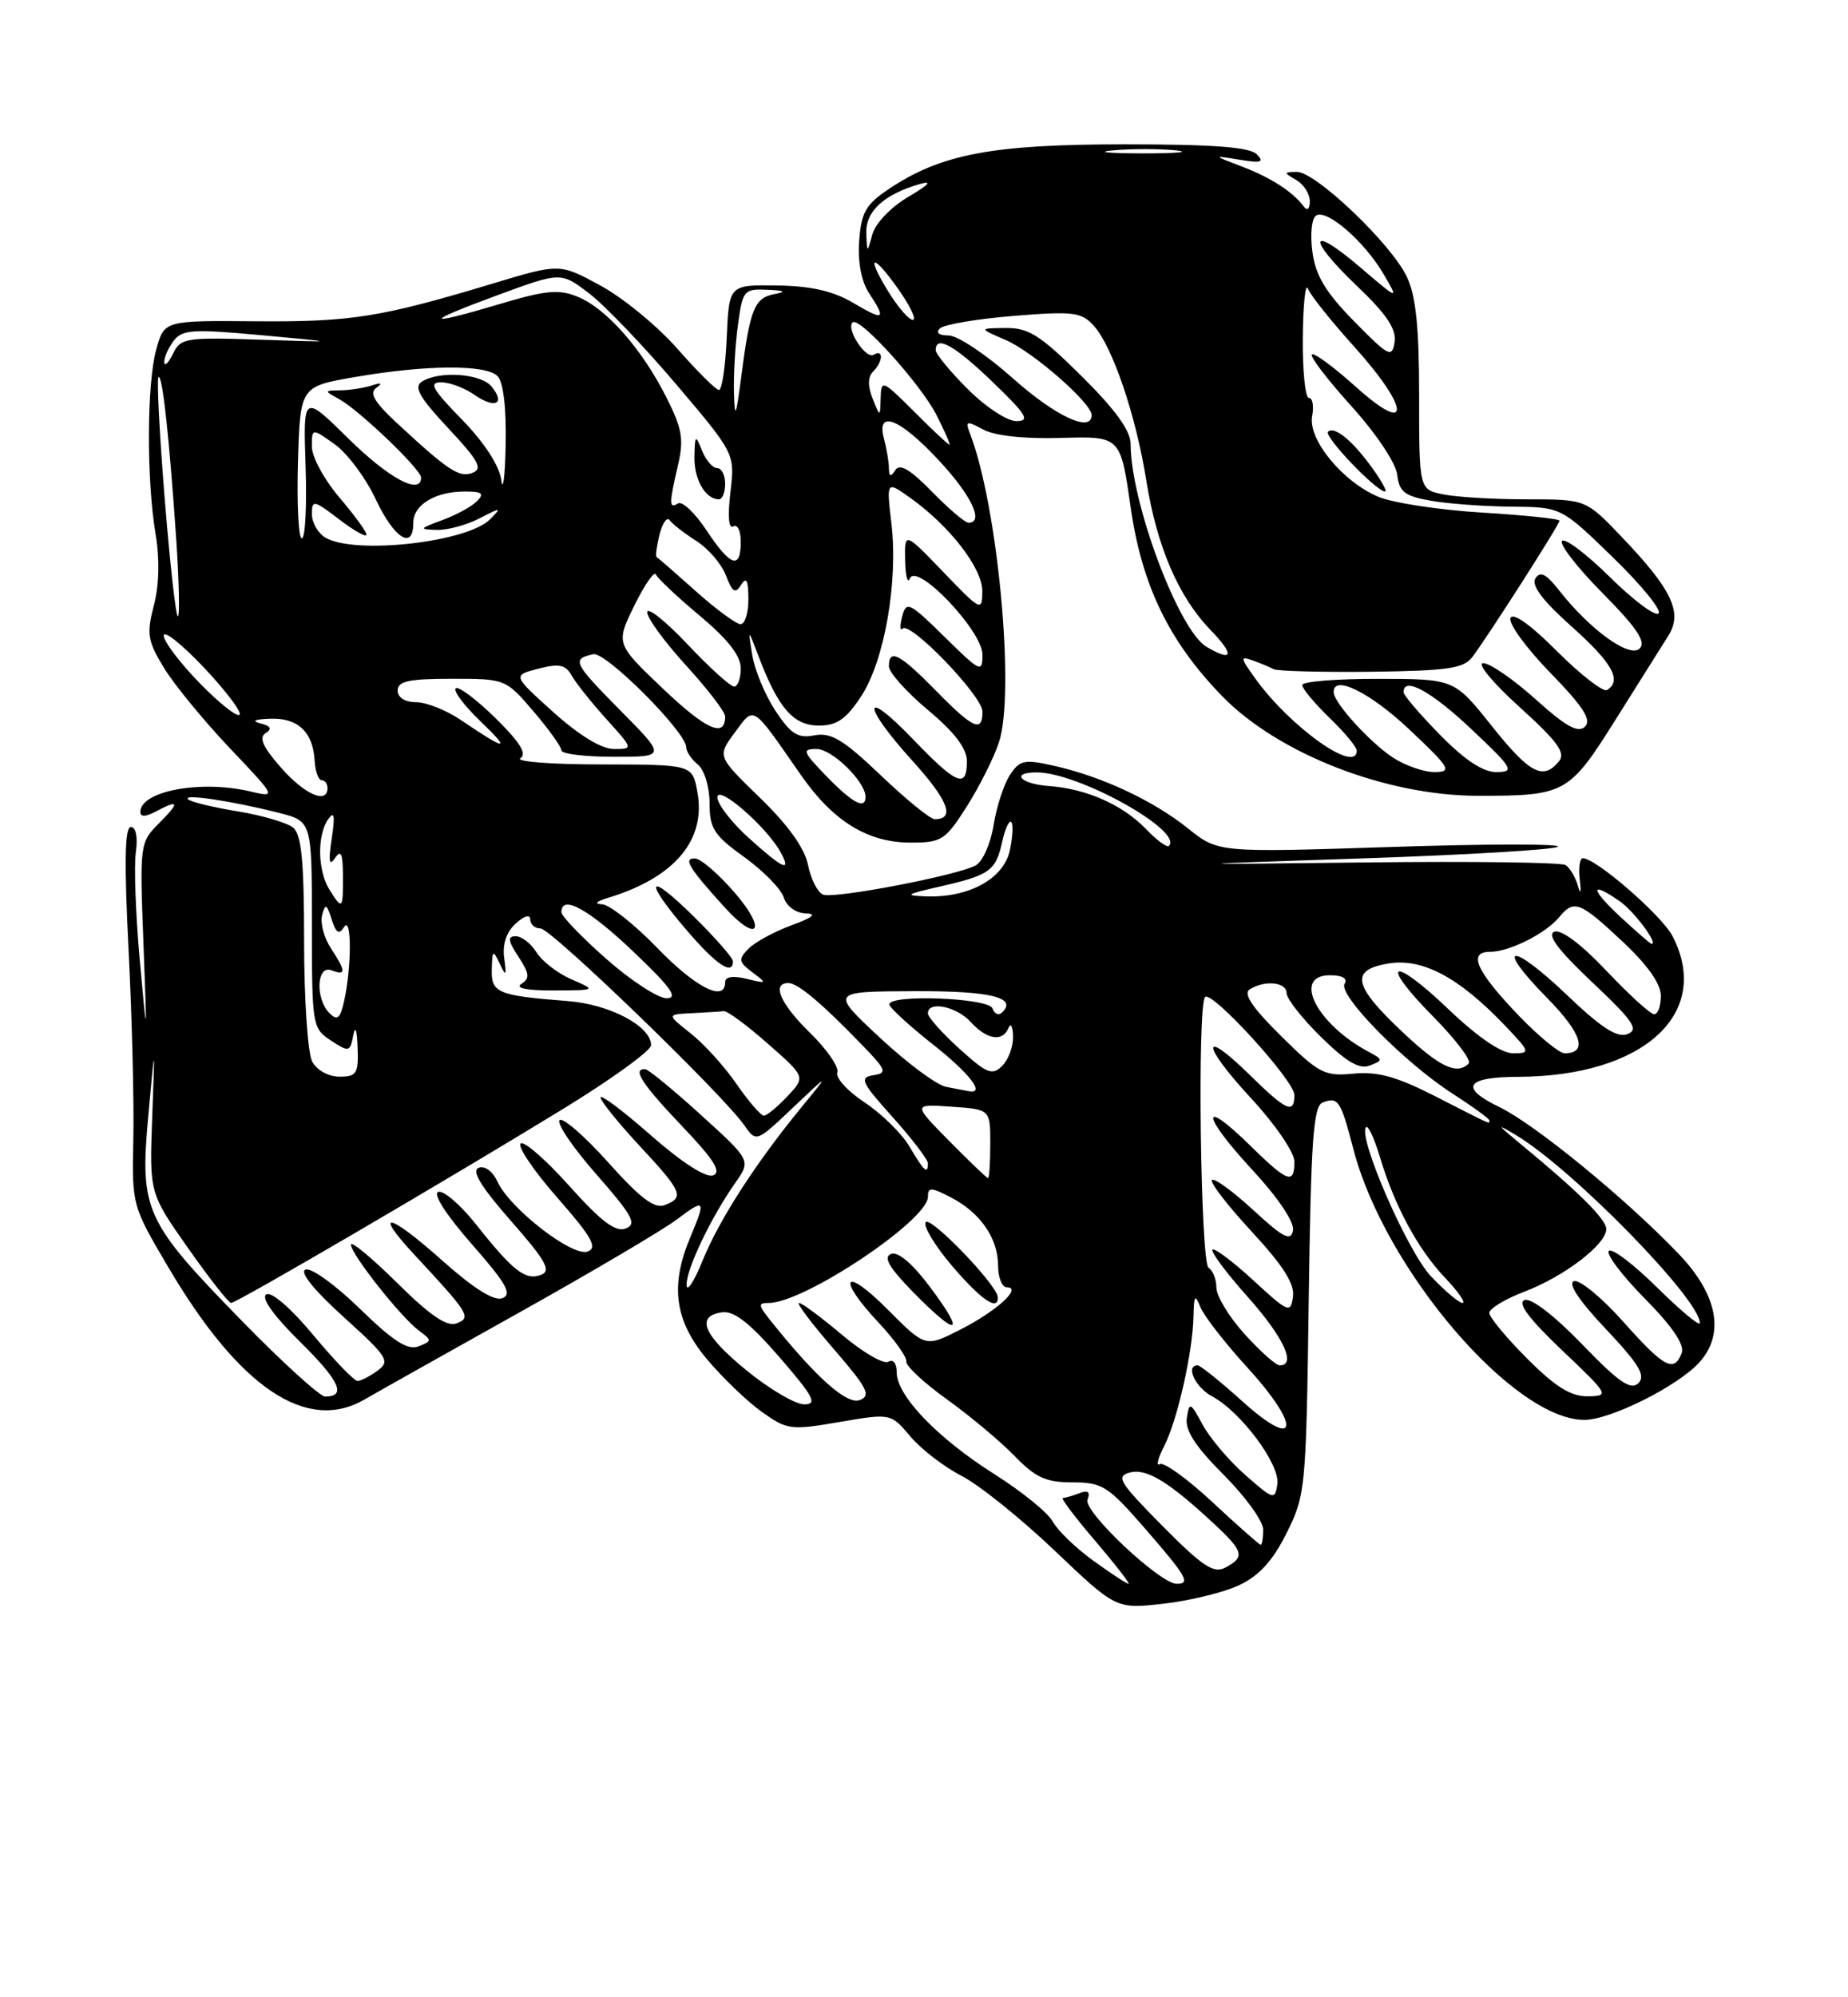 <?xml version="1.0" encoding="UTF-8" standalone="no"?>
<!DOCTYPE svg PUBLIC "-//W3C//DTD SVG 1.1//EN" "http://www.w3.org/Graphics/SVG/1.1/DTD/svg11.dtd" >
<svg xmlns="http://www.w3.org/2000/svg" xmlns:xlink="http://www.w3.org/1999/xlink" version="1.1" viewBox="0 0 237 256">
 <g >
 <path fill="currentColor"
d=" M 158.91 203.18 C 161.47 201.98 163.22 200.07 165.00 196.50 C 167.43 191.64 167.51 190.82 167.84 166.68 C 168.12 146.13 168.43 141.77 169.63 141.31 C 171.63 140.55 171.93 141.01 173.58 147.34 C 177.59 162.69 194.13 182.03 203.21 181.99 C 206.52 181.98 215.10 177.70 217.89 174.67 C 221.25 171.02 220.31 165.95 215.28 160.71 C 208.50 153.63 196.88 144.12 192.30 141.90 C 187.12 139.40 187.96 138.04 194.70 138.02 C 210.78 137.96 219.62 129.90 214.50 119.99 C 213.12 117.33 204.68 110.00 202.99 110.00 C 202.60 110.00 202.42 111.24 202.60 112.75 C 202.81 114.47 202.71 114.75 202.35 113.50 C 202.03 112.40 201.32 111.22 200.78 110.88 C 200.24 110.53 188.70 110.38 175.15 110.54 C 150.50 110.83 150.50 110.83 174.81 110.02 C 188.18 109.57 199.43 108.90 199.81 108.52 C 200.19 108.14 190.54 108.16 178.37 108.56 C 156.23 109.28 156.23 109.28 152.37 106.19 C 147.90 102.61 141.32 99.53 135.20 98.16 C 131.35 97.29 130.78 97.41 129.51 99.35 C 128.74 100.53 127.79 103.43 127.42 105.79 C 127.04 108.15 126.01 110.46 125.12 110.93 C 122.64 112.24 107.03 115.22 105.57 114.67 C 104.86 114.39 103.99 112.69 103.63 110.88 C 103.19 108.70 101.09 105.77 97.47 102.26 C 91.98 96.94 91.98 96.94 94.23 93.90 C 96.78 90.45 96.34 90.17 102.73 99.36 C 106.84 105.26 111.27 107.99 116.77 108.00 C 120.77 108.00 121.23 107.70 124.00 103.35 C 125.62 100.79 127.47 97.10 128.11 95.16 C 130.21 88.80 127.97 64.87 124.42 55.63 C 123.76 53.94 123.91 53.88 126.10 55.06 C 127.59 55.86 131.39 56.27 136.10 56.13 C 143.70 55.91 143.70 55.91 145.00 65.02 C 146.44 75.02 149.90 82.18 156.70 89.19 C 163.91 96.61 177.74 102.00 189.59 102.00 C 200.74 102.00 201.23 101.73 207.16 92.29 C 210.10 87.62 213.16 82.76 213.96 81.48 C 215.83 78.51 214.44 75.57 207.93 68.77 C 203.37 64.00 203.37 64.00 195.81 64.00 C 191.65 64.00 186.84 63.72 185.12 63.37 C 182.00 62.75 182.00 62.75 182.00 50.78 C 182.00 41.93 181.59 37.93 180.42 35.47 C 178.41 31.24 168.70 21.99 166.31 22.03 C 164.60 22.06 164.60 22.12 166.25 23.08 C 167.21 23.64 167.99 24.86 167.98 25.80 C 167.98 26.77 167.65 27.07 167.23 26.50 C 165.84 24.60 163.00 22.77 159.26 21.34 C 155.50 19.91 155.50 19.91 158.97 20.47 C 161.77 20.93 162.19 20.79 161.17 19.77 C 160.25 18.85 155.55 18.50 144.20 18.50 C 127.23 18.50 120.64 19.75 113.94 24.26 C 111.04 26.20 110.45 27.24 110.19 30.86 C 109.99 33.55 110.46 36.06 111.44 37.55 C 113.70 41.00 113.42 41.18 109.40 38.81 C 106.85 37.30 103.99 36.65 99.65 36.59 C 93.50 36.50 93.50 36.50 93.20 43.25 C 93.04 46.96 92.59 49.99 92.20 49.99 C 91.82 49.98 89.43 47.61 86.90 44.73 C 84.37 41.84 79.93 38.19 77.04 36.62 C 71.78 33.75 71.78 33.75 63.14 36.36 C 48.84 40.67 45.01 41.28 32.79 41.18 C 21.07 41.08 21.07 41.08 20.04 44.79 C 18.82 49.19 18.78 61.48 19.96 68.50 C 20.49 71.64 20.41 75.03 19.73 77.61 C 18.78 81.26 18.93 82.15 21.03 85.61 C 22.34 87.75 26.13 92.37 29.45 95.87 C 35.50 102.24 35.50 102.24 32.00 101.42 C 25.69 99.95 18.00 101.40 18.00 104.07 C 18.00 104.72 18.67 104.71 19.93 104.04 C 22.98 102.41 23.11 102.80 20.41 105.50 C 17.94 107.97 17.91 108.19 18.39 120.75 C 18.87 133.50 18.87 133.50 17.92 123.00 C 17.40 117.22 17.17 111.04 17.42 109.25 C 17.69 107.29 17.44 106.00 16.78 106.00 C 16.00 106.00 15.92 110.54 16.49 121.75 C 16.93 130.41 17.20 141.32 17.10 146.00 C 16.91 154.46 16.93 154.54 21.58 162.42 C 30.67 177.84 39.29 183.67 46.71 179.40 C 48.52 178.35 57.54 173.29 66.75 168.14 C 75.96 162.99 84.96 157.68 86.75 156.34 C 90.45 153.56 90.57 153.71 88.50 158.65 C 85.92 164.82 86.53 169.25 90.62 174.16 C 92.62 176.54 95.79 179.60 97.67 180.94 C 100.94 183.28 101.40 183.34 107.67 182.26 C 114.24 181.14 114.24 181.14 116.75 184.11 C 118.13 185.75 121.08 188.02 123.31 189.16 C 125.54 190.30 130.91 194.61 135.25 198.74 C 143.13 206.24 143.13 206.24 149.23 205.55 C 152.58 205.17 156.94 204.11 158.91 203.18 Z  M 140.20 200.03 C 137.95 198.40 135.61 196.14 135.01 195.02 C 134.41 193.90 131.04 191.16 127.52 188.94 C 120.24 184.34 115.00 178.89 115.00 175.91 C 115.00 174.73 114.55 174.16 113.93 174.54 C 113.35 174.90 110.68 173.36 108.00 171.10 C 105.33 168.85 102.84 167.00 102.47 167.00 C 102.10 167.00 104.10 169.65 106.91 172.89 C 111.25 177.91 111.75 178.88 110.26 179.45 C 108.60 180.09 104.60 176.51 98.76 169.19 C 97.22 167.25 97.20 167.00 98.61 167.00 C 103.12 167.00 119.00 156.41 119.00 153.41 C 119.00 152.14 119.39 152.15 121.94 153.47 C 125.72 155.42 128.00 158.72 128.00 162.22 C 128.00 163.75 128.51 165.00 129.12 165.00 C 131.17 165.00 127.81 168.06 123.15 170.42 C 118.68 172.70 118.68 172.70 113.84 167.84 C 108.21 162.18 107.21 163.70 112.70 169.55 C 114.73 171.72 116.32 173.95 116.23 174.50 C 116.14 175.05 118.48 177.24 121.44 179.36 C 124.40 181.48 128.30 184.75 130.11 186.61 C 132.80 189.39 134.14 190.00 137.55 190.00 C 141.37 190.00 142.11 190.47 146.85 195.92 C 152.20 202.08 152.73 203.00 150.91 203.00 C 148.76 203.00 138.90 193.71 139.47 192.23 C 139.86 191.21 139.54 190.96 138.43 191.39 C 137.55 191.72 136.59 192.00 136.30 192.00 C 136.00 192.00 137.87 194.47 140.46 197.50 C 143.04 200.53 144.96 203.00 144.73 203.00 C 144.49 203.00 142.46 201.66 140.20 200.03 Z  M 119.37 165.09 C 117.05 161.97 115.18 160.38 114.28 160.72 C 113.24 161.12 114.01 162.45 117.13 165.64 C 122.83 171.44 123.91 171.17 119.37 165.09 Z  M 127.96 166.25 C 127.88 164.69 119.27 155.76 118.71 156.66 C 118.39 157.18 119.93 159.72 122.14 162.30 C 125.83 166.62 128.06 168.13 127.96 166.25 Z  M 149.08 195.58 C 143.54 189.99 143.07 189.22 144.90 188.74 C 147.06 188.17 149.89 189.91 155.75 195.36 C 159.50 198.86 159.68 199.57 157.17 200.91 C 155.65 201.72 154.26 200.81 149.08 195.58 Z  M 155.51 192.55 C 152.29 189.55 149.24 187.35 148.74 187.66 C 148.24 187.97 148.49 186.93 149.30 185.36 C 151.00 182.03 152.97 173.30 153.06 168.70 C 153.12 165.99 153.25 165.82 153.96 167.56 C 154.42 168.69 157.12 172.16 159.97 175.28 C 166.94 182.91 166.49 186.06 159.35 179.63 C 156.52 177.08 153.93 175.00 153.60 175.00 C 151.98 175.00 153.29 177.82 155.44 178.97 C 159.15 180.95 164.18 187.71 163.82 190.22 C 163.51 192.29 163.33 192.24 159.70 189.05 C 157.61 187.21 155.15 184.31 154.23 182.60 C 152.67 179.71 152.53 179.65 152.21 181.73 C 151.96 183.34 153.29 185.38 156.93 189.03 C 159.72 191.82 162.00 194.97 162.00 196.05 C 162.00 197.12 161.86 198.00 161.68 198.00 C 161.51 198.00 158.73 195.55 155.51 192.55 Z  M 95.79 175.69 C 90.18 171.12 89.15 168.69 92.61 168.20 C 94.13 167.98 96.16 169.57 99.96 173.95 C 104.36 179.03 104.87 180.00 103.14 180.00 C 102.00 180.00 98.70 178.06 95.79 175.69 Z  M 30.97 169.25 C 18.54 156.52 17.91 155.15 19.02 143.00 C 19.88 133.50 19.88 133.50 19.52 143.21 C 19.16 152.92 19.16 152.92 24.11 159.96 C 26.83 163.83 29.32 167.00 29.64 167.00 C 30.37 167.00 57.41 151.20 72.35 142.05 C 78.48 138.29 83.50 134.65 83.50 133.97 C 83.50 131.53 78.22 128.73 72.82 128.31 C 63.78 127.60 62.99 127.27 63.07 124.23 C 63.13 121.76 63.23 121.69 64.08 123.50 C 64.90 125.22 64.98 125.12 64.66 122.78 C 64.42 121.03 64.95 119.45 66.14 118.37 C 67.24 117.37 68.00 117.16 68.00 117.85 C 68.00 118.48 68.59 119.00 69.32 119.00 C 70.67 119.00 92.62 140.19 95.43 144.20 C 96.99 146.43 96.99 146.43 101.70 141.96 C 106.41 137.50 106.41 137.50 102.72 142.00 C 96.84 149.18 92.23 156.35 90.09 161.61 C 89.00 164.30 88.08 165.69 88.05 164.71 C 87.99 162.72 91.18 156.04 94.29 151.62 C 96.32 148.74 96.32 148.74 89.91 142.92 C 86.38 139.71 83.16 137.07 82.75 137.04 C 81.03 136.94 82.31 138.92 87.47 144.34 C 91.55 148.61 92.57 150.23 91.46 150.65 C 90.55 151.00 87.48 149.03 83.49 145.53 C 79.92 142.39 77.01 140.21 77.02 140.67 C 77.03 141.12 79.28 143.91 82.02 146.86 C 87.51 152.76 87.81 153.47 85.25 154.46 C 83.94 154.97 82.11 153.58 78.00 148.99 C 74.97 145.61 72.16 143.17 71.76 143.57 C 71.36 143.98 73.49 147.12 76.51 150.55 C 81.14 155.83 81.72 156.90 80.24 157.46 C 78.94 157.96 77.10 156.57 73.00 151.99 C 69.97 148.61 67.16 146.17 66.76 146.57 C 66.36 146.98 68.49 150.12 71.51 153.55 C 75.91 158.57 76.67 159.91 75.37 160.41 C 73.44 161.15 65.36 154.89 63.79 151.44 C 63.19 150.13 62.17 149.38 61.38 149.68 C 60.43 150.05 61.68 152.11 65.53 156.49 C 70.02 161.60 70.74 162.89 69.39 163.40 C 67.40 164.17 65.79 162.92 61.05 156.93 C 59.05 154.42 56.88 152.54 56.20 152.77 C 55.48 153.01 57.22 155.72 60.51 159.47 C 64.94 164.51 65.72 165.89 64.43 166.39 C 63.36 166.80 60.78 165.18 56.70 161.55 C 49.88 155.47 47.75 155.01 53.10 160.77 C 60.20 168.41 60.49 168.88 58.55 169.62 C 57.32 170.09 55.18 168.64 50.92 164.42 C 47.66 161.20 45.00 159.00 45.01 159.53 C 45.02 160.76 51.43 168.86 53.75 170.57 C 55.41 171.79 55.41 171.89 53.67 172.57 C 52.29 173.10 50.43 171.91 46.17 167.76 C 43.05 164.72 39.91 162.45 39.19 162.72 C 38.38 163.02 40.20 165.30 44.05 168.79 C 49.73 173.92 50.08 174.47 48.42 175.68 C 47.43 176.41 46.27 177.00 45.85 177.00 C 45.42 177.00 42.87 174.35 40.17 171.11 C 37.31 167.67 34.80 165.50 34.15 165.91 C 33.45 166.34 35.07 168.62 38.47 171.97 C 43.58 177.01 44.48 179.00 41.69 179.00 C 41.04 179.00 36.21 174.62 30.97 169.25 Z  M 73.30 125.53 C 71.54 124.77 69.52 123.21 68.81 122.07 C 68.10 120.93 66.90 120.00 66.14 120.00 C 65.07 120.00 65.14 120.57 66.49 122.63 C 67.91 124.79 67.97 125.40 66.86 126.11 C 66.01 126.65 67.56 126.96 71.00 126.95 C 76.50 126.92 76.50 126.92 73.30 125.53 Z  M 195.86 174.14 C 193.19 171.47 191.00 168.83 191.00 168.28 C 191.00 167.72 193.04 166.49 195.54 165.54 C 200.64 163.59 206.00 159.49 206.00 157.53 C 206.00 156.28 202.41 152.72 195.00 146.62 C 191.92 144.08 191.86 143.95 194.50 145.54 C 201.76 149.92 218.00 166.53 218.00 169.57 C 218.00 170.05 215.54 168.00 212.52 165.02 C 209.51 162.05 206.73 159.94 206.33 160.33 C 205.94 160.73 208.02 163.48 210.95 166.45 C 214.50 170.04 216.07 172.37 215.67 173.42 C 214.69 175.98 213.44 175.31 208.16 169.39 C 205.41 166.30 202.57 163.98 201.86 164.21 C 201.03 164.49 202.52 166.73 205.95 170.35 C 210.20 174.85 211.08 176.31 210.12 177.28 C 209.15 178.24 207.62 177.19 202.90 172.30 C 199.32 168.60 196.34 166.31 195.51 166.63 C 194.57 167.00 196.09 169.04 200.31 173.05 C 206.36 178.79 206.43 178.93 203.61 178.97 C 201.46 178.99 199.47 177.76 195.86 174.14 Z  M 159.62 171.00 C 157.63 168.80 156.00 166.12 156.00 165.06 C 156.00 163.99 155.55 162.84 155.00 162.50 C 153.96 161.86 153.53 128.80 154.55 127.79 C 155.42 126.92 166.00 138.51 166.00 140.34 C 166.00 142.85 164.98 142.39 160.31 137.81 C 153.94 131.56 154.05 133.86 160.45 140.77 C 163.55 144.12 166.00 147.70 166.00 148.88 C 166.00 151.87 165.15 151.56 160.31 146.81 C 153.90 140.52 154.07 142.88 160.53 149.86 C 163.94 153.54 166.02 156.64 165.82 157.71 C 165.54 159.15 164.60 158.67 160.72 155.09 C 158.10 152.68 155.72 150.95 155.43 151.24 C 155.13 151.53 157.43 154.51 160.52 157.85 C 164.57 162.22 166.06 164.57 165.82 166.21 C 165.52 168.37 165.23 168.25 160.73 164.10 C 158.11 161.69 155.75 159.92 155.50 160.17 C 155.24 160.43 157.27 163.15 160.02 166.23 C 164.60 171.37 166.30 175.00 164.12 175.00 C 163.63 175.00 161.61 173.20 159.62 171.00 Z  M 183.49 163.56 C 180.48 160.36 174.06 145.60 175.20 144.47 C 175.46 144.20 176.25 145.90 176.95 148.24 C 178.83 154.53 181.82 160.08 185.30 163.75 C 187.00 165.54 188.02 167.00 187.56 167.00 C 187.11 167.00 185.28 165.45 183.49 163.56 Z  M 121.74 146.25 C 117.06 141.50 117.06 141.50 122.03 141.85 C 127.00 142.19 127.00 142.19 127.00 146.60 C 127.00 149.02 126.87 151.00 126.71 151.00 C 126.55 151.00 124.32 148.86 121.74 146.25 Z  M 116.64 146.96 C 115.65 145.29 113.06 142.74 110.88 141.30 C 108.70 139.86 107.12 138.13 107.38 137.46 C 107.63 136.80 106.08 134.53 103.92 132.42 C 100.08 128.67 98.91 126.00 101.11 126.00 C 102.32 126.00 105.41 128.60 110.62 134.00 C 113.70 137.19 113.82 137.53 111.97 137.82 C 110.18 138.11 110.47 138.73 114.47 143.18 C 116.96 145.95 119.00 148.62 119.00 149.11 C 119.00 150.58 118.52 150.15 116.64 146.96 Z  M 184.06 140.51 C 179.12 137.99 176.69 137.32 173.60 137.61 C 169.87 137.97 169.17 137.61 164.30 132.80 C 160.61 129.16 159.40 127.36 160.27 126.81 C 162.20 125.59 165.00 125.87 165.00 127.29 C 165.00 128.00 166.99 130.54 169.43 132.93 C 172.68 136.12 174.33 137.09 175.68 136.57 C 177.40 135.90 177.39 135.81 175.50 134.80 C 168.83 131.24 165.68 125.00 170.56 125.00 C 172.16 125.00 172.86 125.41 172.44 126.10 C 171.57 127.51 180.11 136.20 186.25 140.15 C 188.86 141.83 191.00 143.39 191.00 143.60 C 191.00 144.09 191.69 144.40 184.06 140.51 Z  M 94.45 138.93 C 92.90 136.68 90.25 133.76 88.56 132.44 C 85.50 130.02 85.50 130.02 88.75 129.86 C 90.54 129.77 92.37 129.66 92.81 129.60 C 93.26 129.54 95.81 131.42 98.47 133.77 C 103.32 138.03 103.32 138.03 100.98 140.52 C 99.70 141.88 98.34 143.00 97.96 143.00 C 97.58 143.00 96.00 141.17 94.45 138.93 Z  M 121.32 139.30 C 120.12 139.07 116.30 136.23 112.82 132.98 C 106.50 127.09 106.50 127.09 117.19 127.04 C 127.11 127.00 130.58 127.86 128.46 129.82 C 128.06 130.19 127.53 129.94 127.28 129.25 C 126.79 127.89 113.96 127.40 114.06 128.75 C 114.09 129.16 116.56 131.43 119.56 133.80 C 124.38 137.60 126.43 140.26 124.25 139.86 C 123.84 139.79 122.52 139.54 121.32 139.30 Z  M 40.04 136.07 C 39.47 135.00 39.00 128.08 39.00 120.69 C 39.00 110.41 38.67 106.97 37.60 106.09 C 36.84 105.45 33.63 104.51 30.47 103.99 C 27.31 103.48 24.45 102.78 24.11 102.44 C 23.39 101.71 29.75 102.66 35.75 104.18 C 40.00 105.26 40.00 105.26 40.00 118.51 C 40.00 131.45 40.06 131.81 42.43 133.36 C 44.75 134.88 44.89 134.85 45.30 132.73 C 45.56 131.37 45.78 131.97 45.86 134.25 C 45.99 137.61 45.74 138.00 43.54 138.00 C 42.12 138.00 40.63 137.17 40.04 136.07 Z  M 123.04 134.42 C 120.82 132.41 119.00 130.37 119.00 129.88 C 119.00 128.24 122.68 128.99 124.50 131.00 C 126.56 133.27 128.60 133.59 129.34 131.75 C 129.62 131.06 129.88 131.54 129.92 132.82 C 129.96 134.10 129.34 135.80 128.54 136.60 C 127.26 137.89 126.58 137.62 123.04 134.42 Z  M 180.06 132.46 C 173.53 126.35 173.07 124.33 178.02 123.50 C 182.39 122.76 187.07 125.24 192.95 131.39 C 196.27 134.87 196.31 135.00 194.04 135.00 C 192.54 135.00 189.53 132.95 185.79 129.38 C 178.42 122.35 176.75 123.16 183.83 130.33 C 186.70 133.24 188.74 135.93 188.36 136.31 C 186.86 137.81 184.71 136.81 180.06 132.46 Z  M 194.85 130.25 C 189.34 124.52 188.19 122.00 191.08 122.00 C 193.55 122.00 198.19 119.68 199.95 117.57 C 201.86 115.26 202.60 115.54 208.04 120.64 C 211.28 123.66 213.00 126.09 213.00 127.64 C 213.00 128.94 212.62 130.00 212.15 130.00 C 211.67 130.00 208.92 127.50 206.03 124.44 C 202.81 121.03 200.21 119.09 199.34 119.42 C 198.35 119.80 199.81 121.76 204.21 125.91 C 209.48 130.88 210.21 131.96 208.72 132.54 C 207.40 133.06 205.37 131.75 200.92 127.50 C 193.70 120.62 191.58 120.98 198.43 127.93 C 202.87 132.44 203.68 135.00 200.65 135.00 C 199.98 135.00 197.37 132.86 194.85 130.25 Z  M 42.25 129.86 C 40.41 128.00 40.61 123.64 42.50 124.36 C 44.40 125.09 44.39 124.52 42.42 121.51 C 41.55 120.19 41.05 118.29 41.31 117.30 C 41.72 115.76 41.90 115.84 42.53 117.83 C 43.09 119.59 43.49 119.84 44.12 118.83 C 45.11 117.28 45.11 123.95 44.13 128.31 C 43.63 130.56 43.25 130.87 42.25 129.86 Z  M 77.75 122.90 C 74.59 120.12 72.00 117.42 72.00 116.92 C 72.00 114.60 75.47 116.50 81.22 121.97 C 86.03 126.53 87.03 127.94 85.50 127.95 C 84.40 127.96 80.91 125.69 77.75 122.90 Z  M 84.29 121.50 C 81.36 118.47 78.18 115.96 77.23 115.91 C 76.15 115.86 76.44 115.54 78.01 115.07 C 86.54 112.47 90.59 107.65 89.43 101.47 C 88.78 98.00 88.78 98.00 77.14 97.98 C 70.74 97.98 66.06 97.62 66.74 97.18 C 67.62 96.63 66.67 95.11 63.51 92.01 C 61.05 89.60 58.77 87.90 58.44 88.23 C 58.11 88.56 59.56 90.48 61.67 92.50 C 65.63 96.30 64.95 96.25 59.11 92.29 C 57.25 91.03 54.66 90.00 53.36 90.00 C 51.93 90.00 51.00 89.41 51.00 88.50 C 51.00 87.31 52.44 87.00 57.92 87.00 C 64.81 87.00 64.86 87.02 68.42 91.18 C 70.39 93.48 72.00 95.73 72.00 96.18 C 72.00 96.63 75.02 97.00 78.72 97.00 C 85.44 97.00 85.44 97.00 79.53 91.03 C 73.52 84.95 73.28 84.46 76.09 83.85 C 77.68 83.50 88.00 93.83 88.00 95.77 C 88.00 96.31 88.67 97.32 89.50 98.00 C 90.34 98.70 91.00 100.88 91.00 102.95 C 91.00 106.19 91.56 107.06 95.44 109.85 C 97.88 111.60 100.16 113.93 100.51 115.02 C 100.87 116.16 102.06 117.03 103.32 117.07 C 104.83 117.12 104.26 117.59 101.50 118.60 C 99.30 119.41 96.83 120.75 96.00 121.59 C 94.66 122.96 94.72 123.29 96.50 124.63 C 98.41 126.07 98.38 126.10 95.75 125.46 C 94.00 125.03 93.00 125.19 93.00 125.89 C 93.00 128.51 89.24 126.61 84.29 121.50 Z  M 94.00 123.21 C 94.00 122.78 91.75 120.21 89.00 117.50 C 82.98 111.57 82.42 112.64 88.08 119.25 C 91.87 123.67 94.00 125.09 94.00 123.21 Z  M 94.32 114.53 C 92.22 112.08 89.88 110.05 89.13 110.03 C 87.59 110.00 88.30 111.18 92.89 116.25 C 97.13 120.94 98.45 119.36 94.32 114.53 Z  M 207.76 117.47 C 203.90 113.88 203.90 112.84 207.77 115.55 C 209.61 116.84 212.74 121.06 211.79 120.97 C 211.63 120.96 209.82 119.38 207.76 117.47 Z  M 42.24 114.01 C 40.73 111.59 40.65 107.04 42.09 105.00 C 42.88 103.89 42.99 104.53 42.54 107.50 C 42.10 110.38 42.21 111.08 42.95 110.00 C 43.73 108.85 43.97 109.38 43.98 112.25 C 44.00 116.58 43.91 116.68 42.24 114.01 Z  M 120.50 113.64 C 126.92 112.18 127.71 111.62 128.52 107.92 C 128.89 106.23 129.42 105.08 129.69 105.36 C 129.97 105.63 129.88 107.28 129.50 109.02 C 128.70 112.64 124.26 115.08 118.78 114.89 C 115.92 114.79 116.14 114.63 120.50 113.64 Z  M 96.00 107.38 C 93.80 105.39 92.00 103.06 92.00 102.19 C 92.00 100.48 98.35 106.00 100.12 109.25 C 101.56 111.89 100.43 111.38 96.00 107.38 Z  M 146.99 106.28 C 143.99 103.16 139.33 101.09 134.54 100.75 C 130.86 100.49 129.52 99.00 132.96 99.00 C 138.31 99.00 151.82 106.52 149.91 108.43 C 149.67 108.67 148.35 107.70 146.99 106.28 Z  M 112.96 99.38 C 108.15 94.79 106.58 93.85 104.46 94.25 C 102.32 94.66 101.44 94.11 99.45 91.11 C 98.13 89.11 96.79 85.90 96.48 83.98 C 95.91 80.50 95.91 80.50 97.33 84.24 C 99.82 90.78 101.77 93.00 105.01 93.00 C 107.33 93.00 108.51 92.18 110.44 89.25 C 113.43 84.69 115.20 74.58 114.32 67.09 C 113.68 61.64 113.68 61.64 116.72 63.80 C 121.82 67.43 126.00 72.85 125.98 75.78 C 125.96 78.41 125.80 78.34 120.98 73.32 C 116.00 68.15 116.00 68.15 116.08 71.82 C 116.12 73.85 116.40 74.89 116.69 74.15 C 117.55 72.00 126.00 80.86 126.00 83.92 C 126.00 86.28 125.72 86.15 121.14 81.63 C 116.61 77.18 116.23 77.00 115.70 79.02 C 115.39 80.22 115.42 80.92 115.76 80.57 C 116.74 79.60 126.00 89.22 126.00 91.21 C 126.00 93.94 124.81 93.41 120.00 88.50 C 115.37 83.78 114.00 83.07 114.00 85.41 C 114.00 86.18 116.25 88.70 119.00 91.00 C 122.46 93.89 124.00 95.93 124.00 97.59 C 124.00 101.12 122.71 100.60 117.09 94.75 C 110.53 87.92 110.47 90.29 117.03 97.53 C 121.63 102.61 122.54 105.00 119.87 105.00 C 119.31 105.00 116.20 102.47 112.96 99.38 Z  M 106.00 99.50 C 102.93 96.33 102.81 96.00 104.73 96.00 C 106.71 96.00 111.00 100.20 111.00 102.13 C 111.00 103.82 109.35 102.95 106.00 99.50 Z  M 36.01 98.36 C 33.71 95.74 33.17 94.52 34.06 93.97 C 34.93 93.42 34.74 93.06 33.40 92.72 C 32.20 92.41 32.66 92.19 34.63 92.12 C 38.19 91.98 40.14 93.81 40.35 97.48 C 40.43 98.86 40.84 100.00 41.25 100.00 C 41.66 100.00 42.00 100.45 42.00 101.00 C 42.00 103.13 39.06 101.84 36.01 98.36 Z  M 178.61 97.08 C 175.67 95.14 171.10 90.12 171.04 88.75 C 170.92 86.40 175.67 88.72 180.70 93.46 C 185.98 98.43 186.27 98.93 184.00 98.96 C 182.62 98.97 180.20 98.13 178.61 97.08 Z  M 184.71 94.22 C 182.12 91.58 180.00 89.11 180.00 88.72 C 180.00 86.66 183.54 88.59 188.70 93.46 C 194.03 98.48 194.29 98.93 191.96 98.96 C 190.23 98.99 187.93 97.49 184.71 94.22 Z  M 191.28 93.01 C 186.50 87.02 186.50 87.02 176.75 87.01 C 171.39 87.00 167.00 87.36 167.00 87.80 C 167.00 88.25 168.57 90.13 170.50 92.00 C 172.43 93.87 174.00 95.75 174.00 96.20 C 174.00 99.29 165.37 93.13 160.90 86.85 C 159.04 84.25 159.03 84.07 160.69 84.66 C 161.68 85.02 162.88 85.52 163.34 85.77 C 163.81 86.02 169.43 86.17 175.84 86.10 C 185.62 85.98 187.71 85.68 188.81 84.23 C 190.83 81.56 200.00 67.23 200.00 66.74 C 200.00 66.50 195.54 66.03 190.08 65.70 C 184.62 65.37 178.64 64.46 176.78 63.68 C 172.19 61.76 167.71 56.31 168.28 53.32 C 168.52 52.05 168.34 51.00 167.86 51.00 C 167.39 51.00 167.04 47.51 167.08 43.25 C 167.12 38.99 167.42 36.17 167.74 37.00 C 168.05 37.83 170.72 41.16 173.66 44.42 C 180.87 52.42 181.01 56.00 173.86 49.56 C 171.03 47.02 168.50 45.16 168.24 45.43 C 167.97 45.70 170.26 48.68 173.32 52.07 C 176.48 55.56 179.02 59.35 179.19 60.85 C 179.45 63.05 180.14 63.59 183.50 64.18 C 185.70 64.57 190.36 64.91 193.86 64.94 C 200.22 65.00 200.22 65.00 206.84 71.43 C 210.49 74.97 213.13 78.21 212.71 78.62 C 212.29 79.04 209.50 76.96 206.50 74.00 C 203.50 71.04 200.73 68.94 200.33 69.33 C 199.94 69.73 202.27 72.74 205.52 76.02 C 209.93 80.48 211.13 82.27 210.28 83.12 C 209.00 84.40 203.91 80.72 199.95 75.67 C 198.28 73.54 197.52 73.16 196.91 74.14 C 196.36 75.03 197.84 76.99 201.55 80.30 C 206.77 84.95 208.05 87.24 206.10 88.44 C 205.61 88.74 202.73 86.51 199.69 83.48 C 196.26 80.04 194.00 78.44 193.71 79.23 C 193.45 79.93 195.75 83.08 198.83 86.24 C 203.05 90.58 204.14 92.26 203.27 93.13 C 202.40 94.00 200.85 93.15 196.95 89.64 C 194.11 87.09 191.08 85.00 190.22 85.00 C 189.36 85.00 191.43 87.50 194.86 90.61 C 199.82 95.10 200.83 96.50 199.91 97.61 C 197.88 100.05 196.17 99.14 191.28 93.01 Z  M 176.11 60.16 C 173.54 56.54 171.13 54.54 170.32 55.34 C 169.74 55.92 176.51 63.00 177.64 63.00 C 177.91 63.00 177.23 61.72 176.11 60.16 Z  M 70.97 91.28 C 65.73 86.57 65.73 86.57 69.03 85.71 C 71.70 85.02 72.52 85.19 73.30 86.56 C 73.82 87.50 75.82 90.01 77.74 92.14 C 81.23 96.00 81.23 96.00 78.72 96.00 C 77.14 96.00 74.28 94.26 70.97 91.28 Z  M 85.03 88.28 C 78.96 82.50 78.96 82.50 81.35 77.62 C 82.67 74.93 83.92 73.14 84.12 73.64 C 84.33 74.13 86.86 76.51 89.75 78.93 C 93.34 81.93 95.00 84.05 95.00 85.66 C 95.00 86.95 94.62 88.00 94.15 88.00 C 93.67 88.00 90.97 85.55 88.15 82.56 C 85.32 79.57 83.00 77.73 83.00 78.48 C 83.00 79.23 85.25 82.30 88.00 85.31 C 90.75 88.32 93.00 91.25 93.00 91.83 C 93.00 94.63 90.58 93.55 85.03 88.28 Z  M 25.56 87.51 C 23.05 84.93 21.00 82.21 21.00 81.47 C 21.00 80.73 23.32 82.57 26.16 85.57 C 28.99 88.57 31.04 91.29 30.72 91.61 C 30.39 91.94 28.07 90.09 25.56 87.51 Z  M 154.74 82.91 C 151.17 80.83 145.00 64.37 145.00 56.91 C 145.00 55.21 143.05 52.51 138.72 48.22 C 133.40 42.95 131.92 42.01 128.97 42.04 C 125.50 42.08 125.50 42.08 129.00 43.59 C 132.47 45.09 140.00 51.67 140.00 53.20 C 140.00 55.52 135.36 53.36 129.91 48.50 C 126.52 45.48 122.81 43.00 121.67 43.00 C 120.40 43.00 119.97 42.65 120.55 42.09 C 121.07 41.59 125.33 40.87 130.01 40.49 C 137.68 39.87 138.69 40.00 140.28 41.76 C 142.68 44.41 145.68 53.25 147.01 61.59 C 148.37 70.08 151.13 76.49 155.25 80.75 C 158.36 83.97 158.14 84.90 154.74 82.91 Z  M 89.23 75.77 C 86.63 73.45 84.37 71.48 84.20 71.39 C 84.04 71.31 84.21 70.02 84.58 68.52 C 84.96 67.03 85.54 66.20 85.88 66.68 C 86.22 67.16 87.76 68.35 89.29 69.33 C 90.83 70.30 92.55 72.30 93.10 73.77 C 93.92 75.91 94.30 76.15 95.04 74.97 C 95.72 73.89 95.97 74.36 95.98 76.75 C 95.99 78.54 95.54 80.00 94.98 80.00 C 94.42 80.00 91.83 78.10 89.23 75.77 Z  M 21.12 63.88 C 20.45 55.57 20.09 48.58 20.32 48.35 C 20.81 47.85 21.70 55.88 22.61 69.25 C 22.97 74.61 23.06 79.00 22.81 79.00 C 22.55 79.00 21.79 72.20 21.12 63.88 Z  M 90.60 67.96 C 89.13 65.74 87.49 64.20 86.96 64.52 C 85.79 65.25 85.79 64.61 86.96 59.58 C 87.72 56.29 87.48 54.91 85.43 50.87 C 82.30 44.69 77.78 39.56 74.12 38.05 C 71.70 37.05 70.07 37.19 64.25 38.92 C 54.36 41.87 54.12 41.40 63.71 37.87 C 71.93 34.84 71.93 34.84 75.56 37.61 C 77.55 39.13 82.58 44.38 86.72 49.26 C 94.26 58.15 94.26 58.15 93.67 63.11 C 93.31 66.16 93.45 67.84 94.04 67.47 C 94.57 67.15 95.00 68.03 95.00 69.44 C 95.00 73.07 93.68 72.62 90.60 67.96 Z  M 93.00 62.00 C 93.00 60.90 92.54 60.00 91.97 60.00 C 91.40 60.00 90.53 58.99 90.03 57.75 C 89.19 55.66 89.12 55.72 89.06 58.55 C 89.00 61.45 90.47 64.00 92.20 64.00 C 92.64 64.00 93.00 63.10 93.00 62.00 Z  M 41.75 68.92 C 40.79 68.36 40.00 67.00 40.00 65.90 C 40.00 64.03 40.22 64.07 43.50 66.57 C 45.42 68.04 47.00 68.92 47.00 68.53 C 47.00 68.14 45.42 65.98 43.50 63.73 C 41.58 61.48 40.00 58.57 40.00 57.25 C 40.00 54.86 40.00 54.86 42.93 56.95 C 44.55 58.10 46.91 61.27 48.18 63.98 C 50.55 69.02 53.00 70.57 53.00 67.04 C 53.00 64.70 55.80 63.00 59.63 63.00 C 61.84 63.00 62.15 63.25 61.16 64.25 C 60.47 64.94 58.47 66.03 56.71 66.67 C 53.75 67.76 53.70 67.85 56.00 67.92 C 57.38 67.96 59.85 67.29 61.50 66.44 C 64.30 64.99 64.39 65.00 62.85 66.56 C 59.93 69.51 45.53 71.12 41.75 68.92 Z  M 38.21 59.27 C 38.50 49.54 38.50 49.54 45.50 48.33 C 54.64 46.75 62.30 46.70 63.80 48.20 C 64.55 48.95 64.94 52.22 64.85 56.95 C 64.77 61.10 64.51 63.15 64.28 61.50 C 64.02 59.65 62.08 56.68 59.22 53.75 C 55.45 49.90 54.95 49.00 56.57 49.00 C 57.66 49.00 59.58 49.72 60.84 50.60 C 63.49 52.45 64.88 51.76 63.02 49.52 C 61.64 47.87 56.34 47.50 54.11 48.91 C 53.03 49.60 53.77 50.91 57.48 54.88 C 61.39 59.06 61.95 60.08 60.59 60.61 C 58.88 61.26 57.46 60.31 50.76 54.09 C 48.00 51.52 47.34 50.37 48.26 49.71 C 49.10 49.10 48.91 49.00 47.67 49.41 C 46.66 49.73 44.86 50.01 43.67 50.03 C 41.54 50.06 41.54 50.08 43.50 51.16 C 46.06 52.56 54.00 60.16 54.00 61.21 C 54.00 63.53 49.88 61.33 44.72 56.25 C 38.88 50.50 38.88 50.50 39.19 59.75 C 39.36 64.84 39.15 69.00 38.71 69.00 C 38.28 69.00 38.06 64.62 38.21 59.27 Z  M 119.51 63.01 C 116.73 60.16 115.38 59.37 114.82 60.26 C 114.23 61.18 114.02 61.12 114.00 60.00 C 113.99 59.17 113.70 57.49 113.37 56.25 C 112.35 52.43 115.35 53.59 120.36 58.96 C 124.57 63.46 126.26 67.00 124.20 67.00 C 123.76 67.00 121.65 65.20 119.51 63.01 Z  M 117.24 52.76 C 113.17 48.70 113.00 48.63 112.94 51.01 C 112.87 53.50 112.87 53.50 111.91 51.08 C 111.27 49.48 111.29 48.31 111.97 47.63 C 113.26 46.34 113.33 44.68 112.05 45.47 C 111.05 46.09 108.48 42.18 109.34 41.33 C 110.18 40.49 118.05 49.18 120.11 53.21 C 121.17 55.29 121.91 57.00 121.76 57.00 C 121.60 57.00 119.56 55.09 117.24 52.76 Z  M 94.13 50.39 C 94.06 48.13 94.29 44.19 94.64 41.64 C 95.24 37.21 95.41 37.01 98.39 37.14 C 100.66 37.24 100.91 37.39 99.30 37.70 C 96.75 38.19 96.19 39.60 95.07 48.22 C 94.39 53.45 94.23 53.81 94.13 50.39 Z  M 124.12 49.88 C 121.85 47.62 120.00 45.37 120.00 44.88 C 120.00 42.91 122.42 44.26 127.32 48.98 C 131.64 53.13 132.14 53.96 130.37 53.98 C 129.18 53.99 126.41 52.17 124.12 49.88 Z  M 21.07 46.44 C 21.03 45.86 21.56 44.63 22.25 43.71 C 23.36 42.24 24.66 42.15 33.50 42.96 C 43.50 43.88 43.50 43.88 33.36 43.54 C 23.80 43.22 23.16 43.32 22.18 45.35 C 21.60 46.53 21.10 47.02 21.07 46.44 Z  M 173.67 41.19 C 169.99 37.44 168.72 35.33 168.31 32.27 C 168.00 29.99 168.22 27.98 168.80 27.62 C 170.18 26.77 175.03 30.99 177.45 35.15 C 179.41 38.50 179.41 38.50 174.45 34.27 C 167.85 28.62 167.54 30.47 174.05 36.68 C 177.83 40.28 179.10 42.18 178.85 43.84 C 178.53 45.92 178.11 45.71 173.67 41.19 Z  M 113.97 37.45 C 110.96 32.57 111.87 32.33 115.24 37.11 C 116.75 39.25 117.57 41.00 117.07 41.00 C 116.57 41.00 115.18 39.40 113.97 37.45 Z  M 111.10 29.87 C 110.99 27.08 113.42 24.88 118.00 23.58 C 119.63 23.12 119.12 23.68 116.54 25.20 C 114.29 26.51 112.29 28.59 111.89 30.01 C 111.20 32.50 111.20 32.50 111.10 29.87 Z  M 142.78 19.27 C 145.13 19.06 148.73 19.06 150.78 19.27 C 152.82 19.49 150.90 19.66 146.50 19.66 C 142.10 19.65 140.42 19.48 142.78 19.27 Z "/>
</g>
</svg>